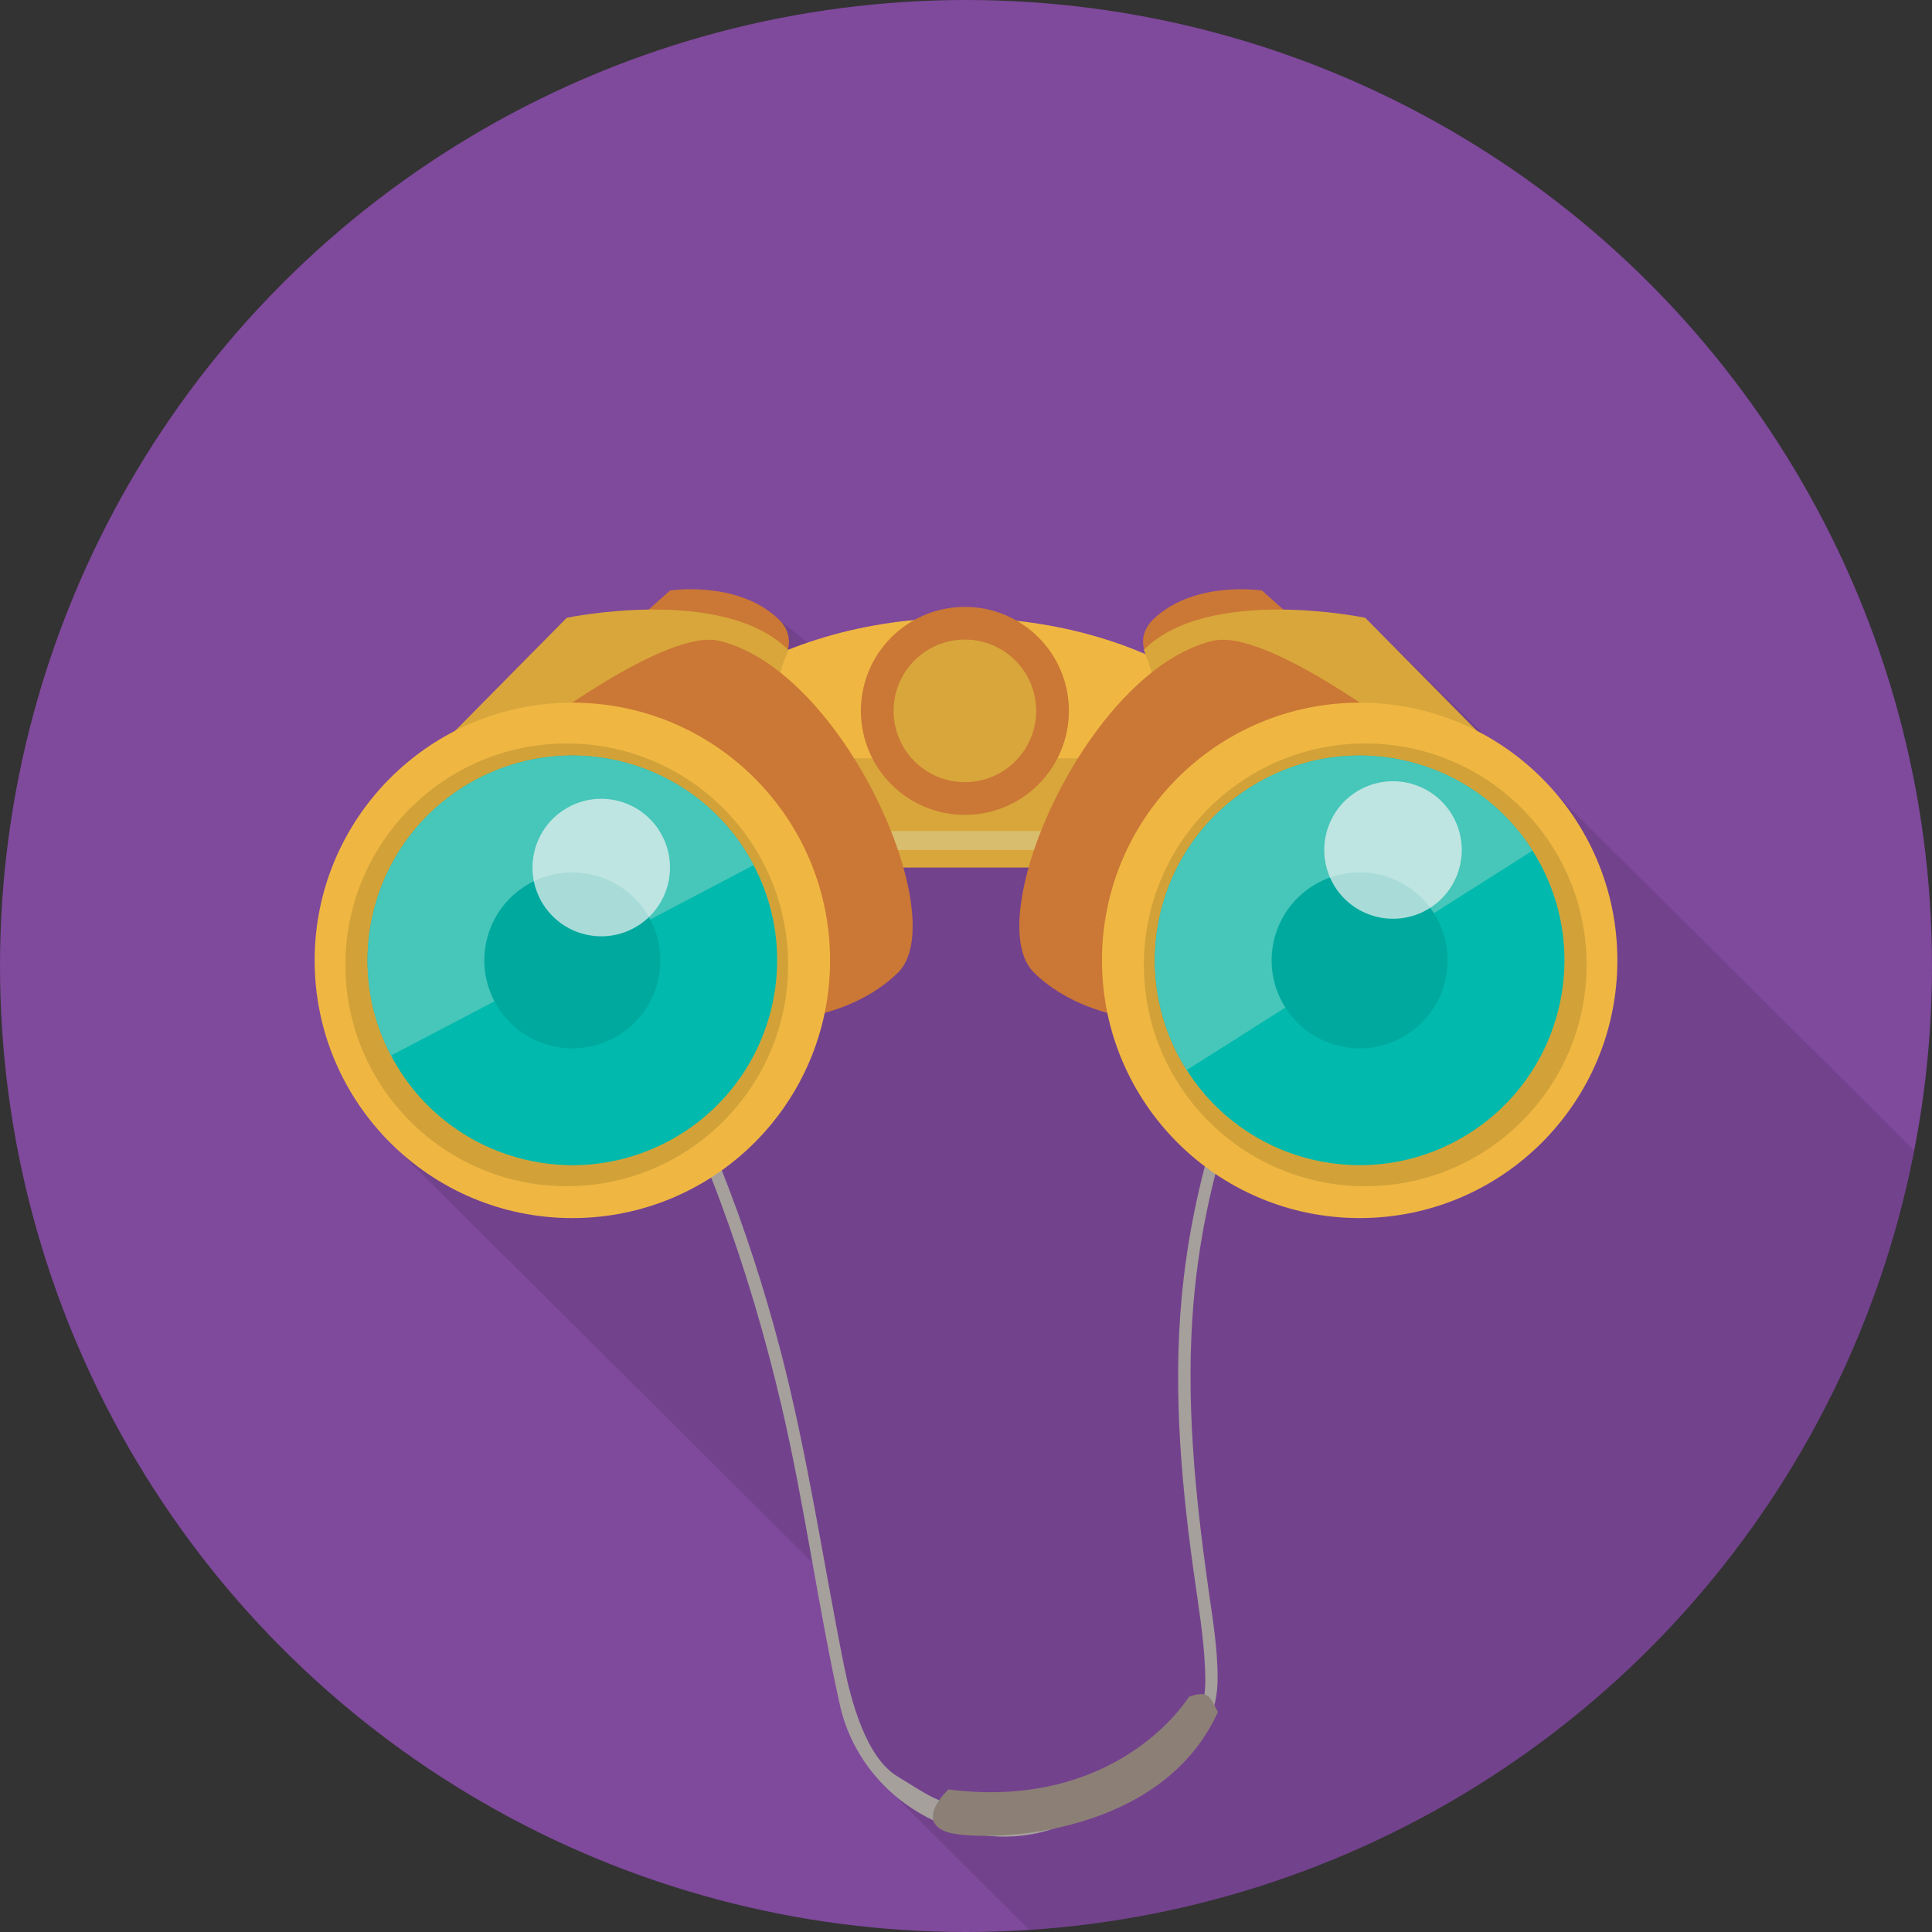 <svg xmlns="http://www.w3.org/2000/svg" width="512" height="512" xml:space="preserve"><rect width="100%" height="100%" fill="#333333" stroke="none"/><circle fill="#7F499C" cx="256" cy="256" r="256"/><path opacity=".1" d="m507.313 304.907-94.64-94.099-9.561-6.436-40.671-39.892-49.775 1.187L271.334 215l-67-52.333-97.508 143.494 109.439 108.907L226 459.5l12.935 18.225 33.837 33.714c117.106-7.577 212.746-93.879 234.541-206.532z"/><path fill="#A5A09B" d="M167.166 266.397c18.424 33.429 31.343 69.321 39.999 106.441 6.093 26.133 9.587 52.773 15.402 78.95 5.601 25.211 32.101 40.044 54.957 33.335 13.869-4.071 27.239-12.358 37.645-22.502 5.262-5.127 7.431-10.309 7.502-17.539.08-8.063-1.329-16.17-2.45-24.13-3.545-25.197-6.086-50.362-3.919-75.818 3.209-37.683 16.802-73.431 37.666-104.835 1.169-1.758-1.657-3.39-2.815-1.646-20.039 30.162-33.217 64.086-37.465 100.102-3.061 25.945-.96 51.896 2.628 77.657 1.197 8.599 2.673 17.228 3.043 25.915.124 2.885.109 5.832-.492 8.668-.753 3.551-3.045 6.286-5.524 8.842-10.496 10.813-27.893 11.114-42.033 15.818-8.993 2.992-10.191 7.128-19.308 2.845-6.308-2.966-3.89-1.344-14.333-7.833-8.182-5.083-12.119-19.856-14.002-29.251-5.622-28.037-9.684-56.283-16.954-83.986-8.464-32.253-20.625-63.463-36.728-92.679-1.017-1.843-3.834-.198-2.819 1.646z"/><path fill="#EFB742" d="M254.815 223.707c36.362 0 67.854 14.614 83.359 35.946 6.545-8.999 10.257-19.184 10.257-29.994 0-36.415-41.91-65.94-93.616-65.94-51.698 0-93.615 29.525-93.615 65.94 0 10.81 3.719 20.995 10.257 29.994 15.504-21.332 47.001-35.946 83.358-35.946z"/><path fill="#D8A63B" d="M208.867 200.955h120.966v28.953H208.867z"/><path fill="#D8BD6F" d="M223.994 220.231h93.653v5.027h-93.653z"/><path fill="#CB7735" d="m169.457 163.719 8.101-7.228s17.471-2.735 28.392 7.228c10.933 9.963-10.276 22.493-10.276 22.493l-26.217-22.493z"/><path fill="#D8A63B" d="m102.808 211.687 47.387-47.968s41.48-8.661 58.672 8.479c-5.62 14.014-14.971 57.71-14.971 57.71l-91.088-18.221z"/><path fill="#CB7735" d="M141.117 193.661s35.548-27.129 49.426-23.846c33.152 7.828 62.013 73.624 47.452 87.925-12.476 12.266-34.852 15.901-57.227 11.199-28.119-5.899-39.651-75.278-39.651-75.278z"/><circle fill="#EFB742" cx="151.679" cy="254.509" r="68.297"/><circle fill="#D2A239" cx="150.198" cy="255.693" r="58.669"/><path fill="#7772B4" d="M194.938 231.795c12.549 23.887 3.348 53.424-20.544 65.978-23.893 12.543-53.43 3.348-65.972-20.552-12.548-23.885-3.347-53.424 20.539-65.978 23.891-12.541 53.435-3.346 65.977 20.552z"/><path fill="#5E6AB0" d="M128.96 211.244c-23.886 12.554-33.087 42.092-20.539 65.978l86.517-45.426c-12.542-23.899-42.086-33.094-65.978-20.552z"/><path fill="#7951A0" d="M170.271 244.742c5.398 10.275 1.438 22.973-8.831 28.365-10.27 5.392-22.968 1.433-28.359-8.83-5.393-10.274-1.44-22.974 8.829-28.365 10.277-5.394 22.969-1.434 28.361 8.83z"/><path fill="#C1C5C9" d="M173.097 224.735c4.213 8.011 1.126 17.936-6.896 22.142-8.022 4.219-17.934 1.132-22.147-6.89-4.213-8.022-1.126-17.947 6.896-22.153 8.023-4.207 17.941-1.12 22.147 6.901z"/><g><path fill="#01B9AD" d="M199.725 229.283c13.928 26.528 3.711 59.334-22.818 73.271-26.536 13.935-59.337 3.712-73.272-22.817-13.929-26.529-3.718-59.336 22.817-73.271 26.537-13.938 59.337-3.713 73.273 22.817z"/><path fill="#47C6BA" d="M126.452 206.465c-26.536 13.935-36.747 46.743-22.817 73.271l96.09-50.454c-13.936-26.529-46.736-36.754-73.273-22.817z"/><path fill="#00A99E" d="M172.328 243.661c5.992 11.409 1.603 25.512-9.807 31.503-11.402 5.979-25.507 1.589-31.491-9.82-5.992-11.395-1.602-25.499 9.807-31.49 11.402-5.979 25.501-1.59 31.491 9.807z"/><path opacity=".7" fill="#F1F2F2" d="M175.467 221.441c4.676 8.908 1.25 19.914-7.658 24.603-8.908 4.676-19.92 1.238-24.603-7.659-4.675-8.92-1.244-19.926 7.665-24.602 8.909-4.688 19.921-1.249 24.596 7.658z"/></g><g><path fill="#CB7735" d="m342.544 163.719-8.1-7.228s-17.467-2.735-28.394 7.228 10.275 22.493 10.275 22.493l26.219-22.493z"/><path fill="#D8A63B" d="m409.192 211.687-47.387-47.968s-41.481-8.661-58.671 8.479c5.619 14.014 14.977 57.71 14.977 57.71l91.081-18.221z"/><path fill="#CB7735" d="M370.885 193.661s-35.549-27.129-49.427-23.846c-33.145 7.828-62.014 73.624-47.453 87.925 12.478 12.266 34.853 15.901 57.227 11.199 28.119-5.899 39.653-75.278 39.653-75.278z"/><circle fill="#EFB742" cx="360.325" cy="254.509" r="68.293"/><circle fill="#D2A239" cx="361.807" cy="255.693" r="58.672"/><path fill="#7772B4" d="M317.063 231.795c-12.549 23.887-3.349 53.424 20.545 65.978 23.891 12.543 53.43 3.348 65.978-20.552 12.543-23.885 3.348-53.424-20.544-65.978-23.893-12.541-53.438-3.346-65.979 20.552z"/><path fill="#5E6AB0" d="M383.042 211.244c23.892 12.554 33.087 42.092 20.544 65.978l-86.522-45.426c12.54-23.899 42.085-33.094 65.978-20.552z"/><path fill="#7951A0" d="M341.729 244.742c-5.393 10.275-1.438 22.973 8.831 28.365s22.967 1.433 28.359-8.83c5.391-10.274 1.439-22.974-8.831-28.365-10.268-5.394-22.967-1.434-28.359 8.83z"/><path fill="#C1C5C9" d="M338.905 224.735c-4.216 8.011-1.128 17.936 6.896 22.142 8.021 4.219 17.939 1.132 22.146-6.89 4.214-8.022 1.127-17.947-6.896-22.153-8.023-4.207-17.934-1.12-22.146 6.901z"/><g><path fill="#01B9AD" d="M314.51 283.591c16.064 25.306 49.603 32.793 74.9 16.722 25.299-16.057 32.788-49.593 16.723-74.885-16.065-25.306-49.595-32.795-74.895-16.723-25.303 16.058-32.786 49.594-16.728 74.886z"/><path fill="#47C6BA" d="M331.238 208.705c25.3-16.072 58.829-8.583 74.895 16.723l-91.623 58.163c-16.058-25.292-8.575-58.828 16.728-74.886z"/><path fill="#00A99E" d="M340.636 267.011c6.903 10.875 21.313 14.093 32.188 7.188 10.874-6.9 14.092-21.319 7.189-32.193s-21.321-14.092-32.195-7.189c-10.875 6.902-14.091 21.321-7.182 32.194z"/><path opacity=".7" fill="#F1F2F2" d="M353.785 235.025c5.391 8.492 16.643 11.005 25.142 5.613 8.497-5.392 11.004-16.658 5.612-25.149-5.392-8.492-16.651-11.005-25.143-5.613-8.497 5.393-11.004 16.658-5.611 25.149z"/></g></g><g><path fill="#CB7735" d="M283.267 188.387c0 15.225-12.34 27.559-27.559 27.559-15.226 0-27.566-12.334-27.566-27.559s12.341-27.559 27.566-27.559c15.219 0 27.559 12.335 27.559 27.559z"/><path fill="#D8A63B" d="M274.599 188.387c0 10.433-8.459 18.897-18.891 18.897-10.439 0-18.899-8.464-18.899-18.897 0-10.432 8.459-18.898 18.899-18.898 10.432 0 18.891 8.466 18.891 18.898z"/></g><path fill="#8C8076" d="M251.34 474.224s-8.909 8.203-.56 11.219c7.543 2.723 56.326 2.823 71.963-31.735-2.064-3.996-2.359-5.862-7.613-4.072-8.024 11.885-28.833 29.111-63.79 24.588z"/></svg>